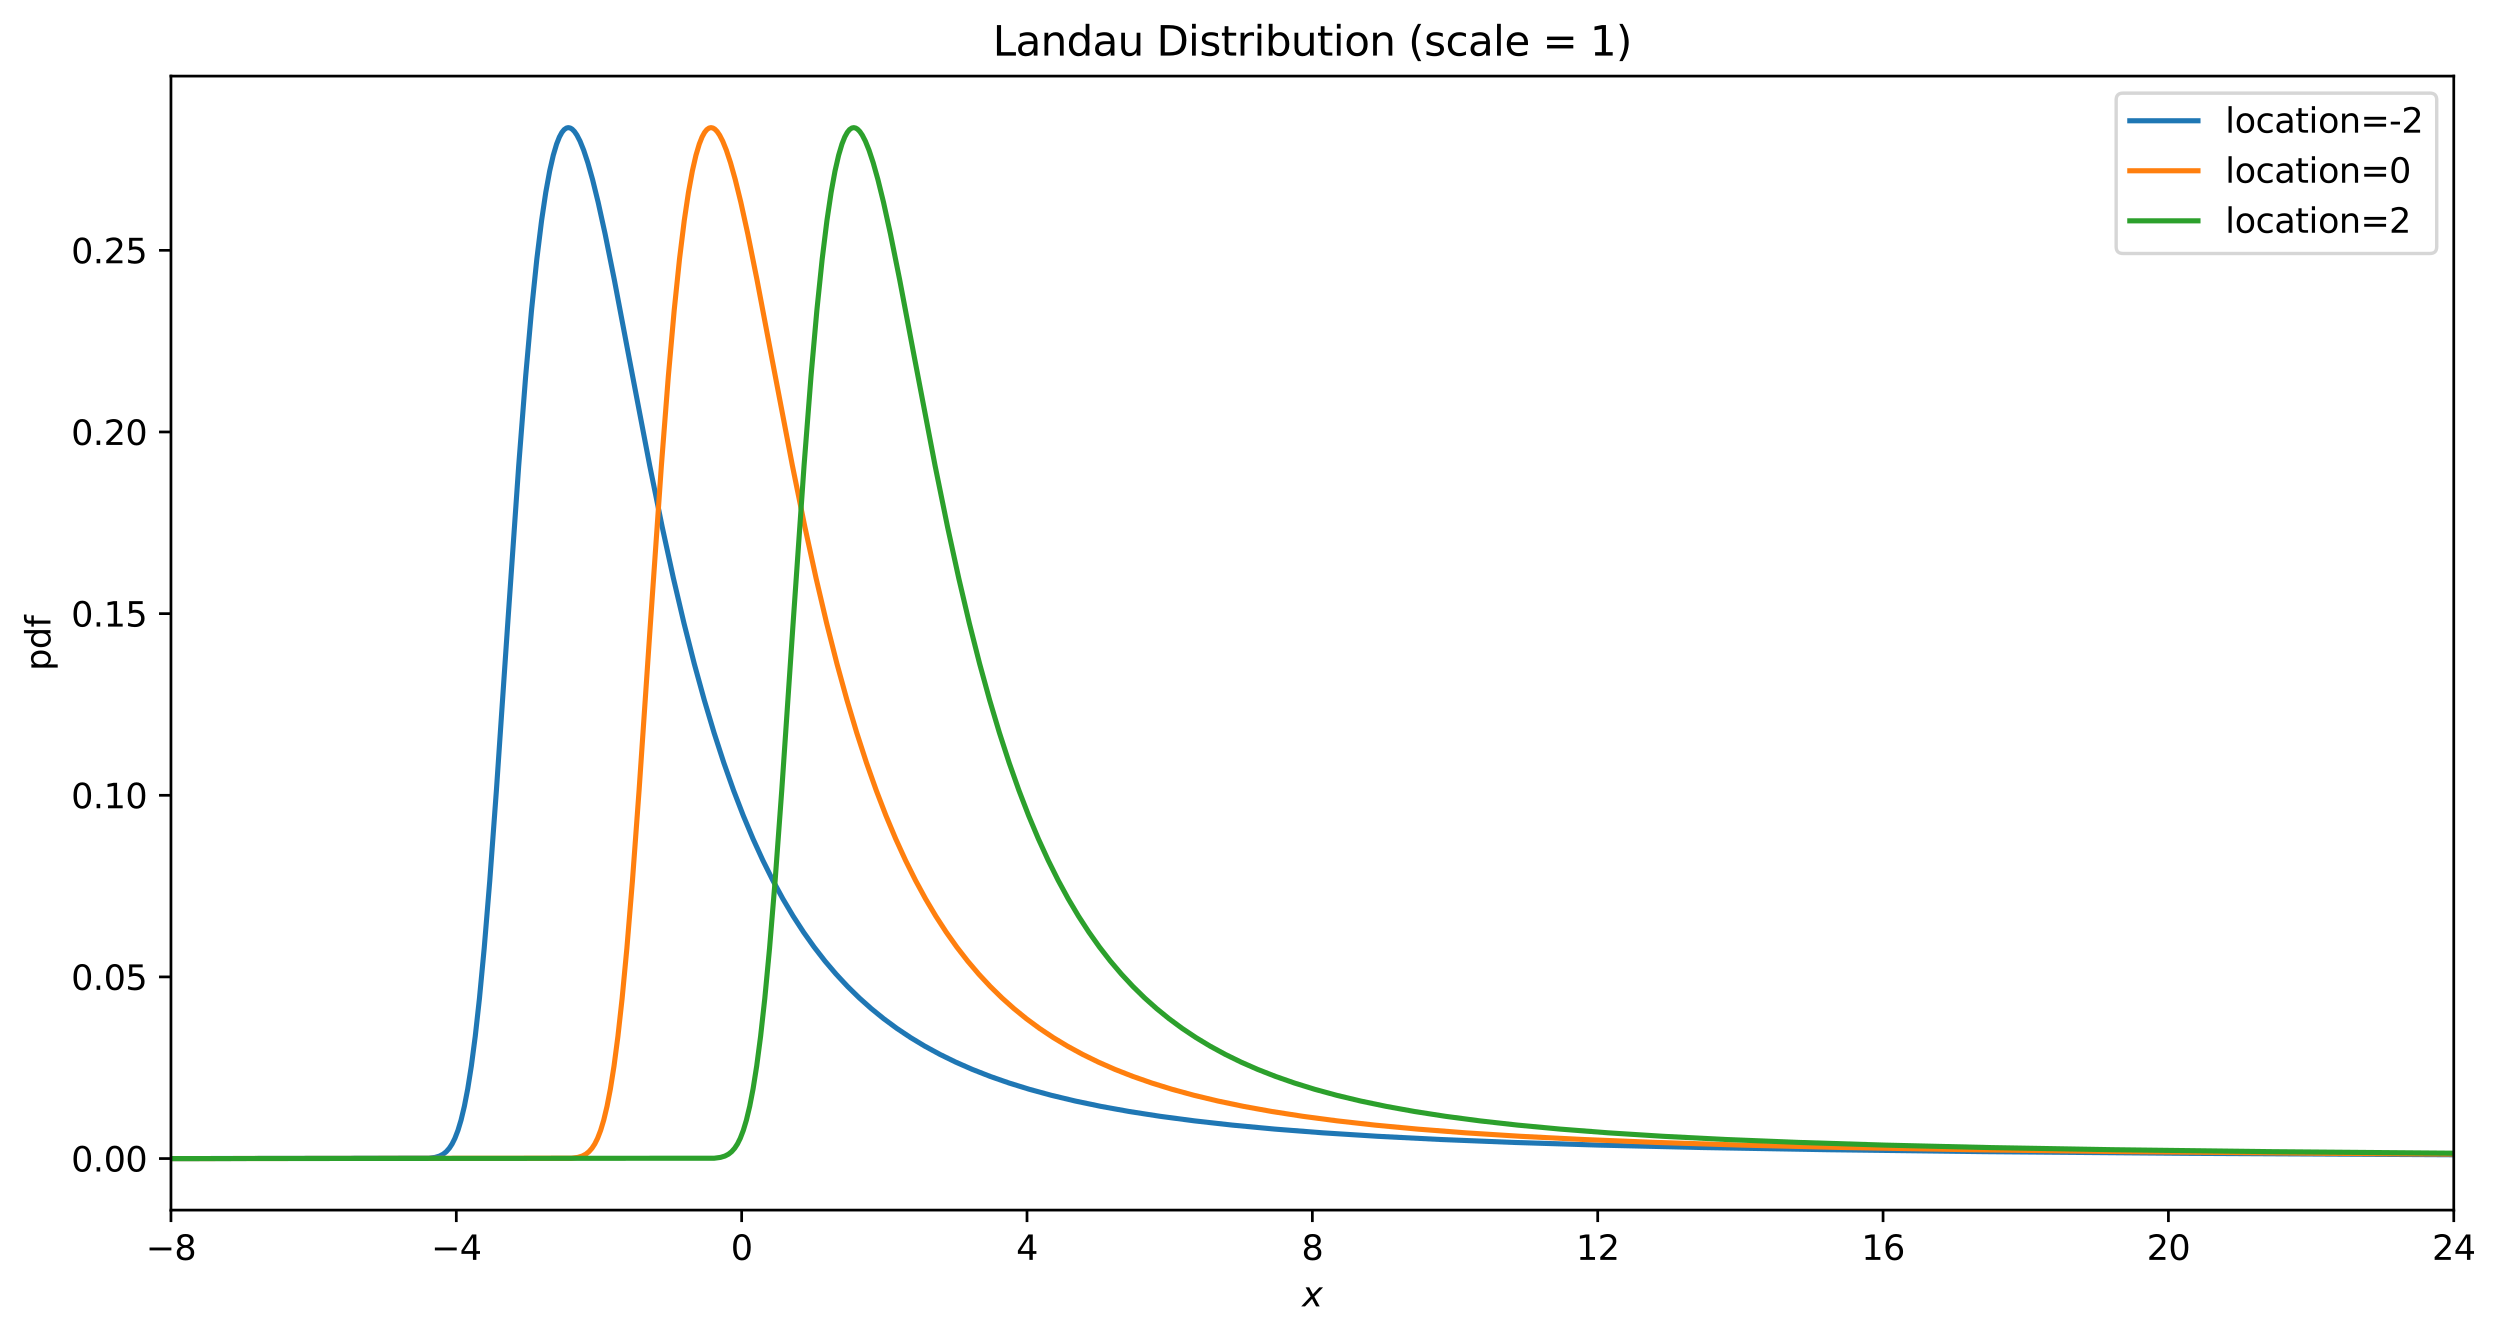 <svg xmlns="http://www.w3.org/2000/svg" xmlns:xlink="http://www.w3.org/1999/xlink" width="977.742" height="523.352" version="1.1" viewBox="0 0 733.306 392.514"><defs><style type="text/css">*{stroke-linejoin:round;stroke-linecap:butt}</style></defs><g id="figure_1"><g id="patch_1"><path d="M 0 392.514 L 733.306 392.514 L 733.306 0 L 0 0 z" style="fill:#fff"/></g><g id="axes_1"><g id="patch_2"><path d="M 50.144 354.958 L 719.744 354.958 L 719.744 22.318 L 50.144 22.318 z" style="fill:#fff"/></g><g id="matplotlib.axis_1"><g id="xtick_1"><g id="line2d_1"><defs><path id="m729760d6a0" d="M 0 0 L 0 3.5" style="stroke:#000;stroke-width:.8"/></defs><g><use x="50.144" y="354.958" xlink:href="#m729760d6a0" style="stroke:#000;stroke-width:.8"/></g></g><g id="text_1"><g transform="translate(42.773 369.557) scale(0.1 -0.1)"><defs><path id="DejaVuSans-2212" d="M 678 2272 L 4684 2272 L 4684 1741 L 678 1741 L 678 2272 z" transform="scale(0.016)"/><path id="DejaVuSans-38" d="M 2034 2216 Q 1584 2216 1326 1975 Q 1069 1734 1069 1313 Q 1069 891 1326 650 Q 1584 409 2034 409 Q 2484 409 2743 651 Q 3003 894 3003 1313 Q 3003 1734 2745 1975 Q 2488 2216 2034 2216 z M 1403 2484 Q 997 2584 770 2862 Q 544 3141 544 3541 Q 544 4100 942 4425 Q 1341 4750 2034 4750 Q 2731 4750 3128 4425 Q 3525 4100 3525 3541 Q 3525 3141 3298 2862 Q 3072 2584 2669 2484 Q 3125 2378 3379 2068 Q 3634 1759 3634 1313 Q 3634 634 3220 271 Q 2806 -91 2034 -91 Q 1263 -91 848 271 Q 434 634 434 1313 Q 434 1759 690 2068 Q 947 2378 1403 2484 z M 1172 3481 Q 1172 3119 1398 2916 Q 1625 2713 2034 2713 Q 2441 2713 2670 2916 Q 2900 3119 2900 3481 Q 2900 3844 2670 4047 Q 2441 4250 2034 4250 Q 1625 4250 1398 4047 Q 1172 3844 1172 3481 z" transform="scale(0.016)"/></defs><use xlink:href="#DejaVuSans-2212"/><use x="83.789" xlink:href="#DejaVuSans-38"/></g></g></g><g id="xtick_2"><g id="line2d_2"><g><use x="133.844" y="354.958" xlink:href="#m729760d6a0" style="stroke:#000;stroke-width:.8"/></g></g><g id="text_2"><g transform="translate(126.473 369.557) scale(0.1 -0.1)"><defs><path id="DejaVuSans-34" d="M 2419 4116 L 825 1625 L 2419 1625 L 2419 4116 z M 2253 4666 L 3047 4666 L 3047 1625 L 3713 1625 L 3713 1100 L 3047 1100 L 3047 0 L 2419 0 L 2419 1100 L 313 1100 L 313 1709 L 2253 4666 z" transform="scale(0.016)"/></defs><use xlink:href="#DejaVuSans-2212"/><use x="83.789" xlink:href="#DejaVuSans-34"/></g></g></g><g id="xtick_3"><g id="line2d_3"><g><use x="217.544" y="354.958" xlink:href="#m729760d6a0" style="stroke:#000;stroke-width:.8"/></g></g><g id="text_3"><g transform="translate(214.363 369.557) scale(0.1 -0.1)"><defs><path id="DejaVuSans-30" d="M 2034 4250 Q 1547 4250 1301 3770 Q 1056 3291 1056 2328 Q 1056 1369 1301 889 Q 1547 409 2034 409 Q 2525 409 2770 889 Q 3016 1369 3016 2328 Q 3016 3291 2770 3770 Q 2525 4250 2034 4250 z M 2034 4750 Q 2819 4750 3233 4129 Q 3647 3509 3647 2328 Q 3647 1150 3233 529 Q 2819 -91 2034 -91 Q 1250 -91 836 529 Q 422 1150 422 2328 Q 422 3509 836 4129 Q 1250 4750 2034 4750 z" transform="scale(0.016)"/></defs><use xlink:href="#DejaVuSans-30"/></g></g></g><g id="xtick_4"><g id="line2d_4"><g><use x="301.244" y="354.958" xlink:href="#m729760d6a0" style="stroke:#000;stroke-width:.8"/></g></g><g id="text_4"><g transform="translate(298.062 369.557) scale(0.1 -0.1)"><use xlink:href="#DejaVuSans-34"/></g></g></g><g id="xtick_5"><g id="line2d_5"><g><use x="384.944" y="354.958" xlink:href="#m729760d6a0" style="stroke:#000;stroke-width:.8"/></g></g><g id="text_5"><g transform="translate(381.762 369.557) scale(0.1 -0.1)"><use xlink:href="#DejaVuSans-38"/></g></g></g><g id="xtick_6"><g id="line2d_6"><g><use x="468.644" y="354.958" xlink:href="#m729760d6a0" style="stroke:#000;stroke-width:.8"/></g></g><g id="text_6"><g transform="translate(462.281 369.557) scale(0.1 -0.1)"><defs><path id="DejaVuSans-31" d="M 794 531 L 1825 531 L 1825 4091 L 703 3866 L 703 4441 L 1819 4666 L 2450 4666 L 2450 531 L 3481 531 L 3481 0 L 794 0 L 794 531 z" transform="scale(0.016)"/><path id="DejaVuSans-32" d="M 1228 531 L 3431 531 L 3431 0 L 469 0 L 469 531 Q 828 903 1448 1529 Q 2069 2156 2228 2338 Q 2531 2678 2651 2914 Q 2772 3150 2772 3378 Q 2772 3750 2511 3984 Q 2250 4219 1831 4219 Q 1534 4219 1204 4116 Q 875 4013 500 3803 L 500 4441 Q 881 4594 1212 4672 Q 1544 4750 1819 4750 Q 2544 4750 2975 4387 Q 3406 4025 3406 3419 Q 3406 3131 3298 2873 Q 3191 2616 2906 2266 Q 2828 2175 2409 1742 Q 1991 1309 1228 531 z" transform="scale(0.016)"/></defs><use xlink:href="#DejaVuSans-31"/><use x="63.623" xlink:href="#DejaVuSans-32"/></g></g></g><g id="xtick_7"><g id="line2d_7"><g><use x="552.344" y="354.958" xlink:href="#m729760d6a0" style="stroke:#000;stroke-width:.8"/></g></g><g id="text_7"><g transform="translate(545.981 369.557) scale(0.1 -0.1)"><defs><path id="DejaVuSans-36" d="M 2113 2584 Q 1688 2584 1439 2293 Q 1191 2003 1191 1497 Q 1191 994 1439 701 Q 1688 409 2113 409 Q 2538 409 2786 701 Q 3034 994 3034 1497 Q 3034 2003 2786 2293 Q 2538 2584 2113 2584 z M 3366 4563 L 3366 3988 Q 3128 4100 2886 4159 Q 2644 4219 2406 4219 Q 1781 4219 1451 3797 Q 1122 3375 1075 2522 Q 1259 2794 1537 2939 Q 1816 3084 2150 3084 Q 2853 3084 3261 2657 Q 3669 2231 3669 1497 Q 3669 778 3244 343 Q 2819 -91 2113 -91 Q 1303 -91 875 529 Q 447 1150 447 2328 Q 447 3434 972 4092 Q 1497 4750 2381 4750 Q 2619 4750 2861 4703 Q 3103 4656 3366 4563 z" transform="scale(0.016)"/></defs><use xlink:href="#DejaVuSans-31"/><use x="63.623" xlink:href="#DejaVuSans-36"/></g></g></g><g id="xtick_8"><g id="line2d_8"><g><use x="636.044" y="354.958" xlink:href="#m729760d6a0" style="stroke:#000;stroke-width:.8"/></g></g><g id="text_8"><g transform="translate(629.681 369.557) scale(0.1 -0.1)"><use xlink:href="#DejaVuSans-32"/><use x="63.623" xlink:href="#DejaVuSans-30"/></g></g></g><g id="xtick_9"><g id="line2d_9"><g><use x="719.744" y="354.958" xlink:href="#m729760d6a0" style="stroke:#000;stroke-width:.8"/></g></g><g id="text_9"><g transform="translate(713.381 369.557) scale(0.1 -0.1)"><use xlink:href="#DejaVuSans-32"/><use x="63.623" xlink:href="#DejaVuSans-34"/></g></g></g><g id="text_10"><g transform="translate(381.944 383.235) scale(0.1 -0.1)"><defs><path id="DejaVuSans-Oblique-78" d="M 3841 3500 L 2234 1784 L 3219 0 L 2559 0 L 1819 1388 L 531 0 L -166 0 L 1556 1844 L 641 3500 L 1300 3500 L 1972 2234 L 3144 3500 L 3841 3500 z" transform="scale(0.016)"/></defs><use transform="translate(0 0.312)" xlink:href="#DejaVuSans-Oblique-78"/></g></g></g><g id="matplotlib.axis_2"><g id="ytick_1"><g id="line2d_10"><defs><path id="mb151dfe11c" d="M 0 0 L -3.5 0" style="stroke:#000;stroke-width:.8"/></defs><g><use x="50.144" y="339.838" xlink:href="#mb151dfe11c" style="stroke:#000;stroke-width:.8"/></g></g><g id="text_11"><g transform="translate(20.878 343.637) scale(0.1 -0.1)"><defs><path id="DejaVuSans-2e" d="M 684 794 L 1344 794 L 1344 0 L 684 0 L 684 794 z" transform="scale(0.016)"/></defs><use xlink:href="#DejaVuSans-30"/><use x="63.623" xlink:href="#DejaVuSans-2e"/><use x="95.41" xlink:href="#DejaVuSans-30"/><use x="159.033" xlink:href="#DejaVuSans-30"/></g></g></g><g id="ytick_2"><g id="line2d_11"><g><use x="50.144" y="286.556" xlink:href="#mb151dfe11c" style="stroke:#000;stroke-width:.8"/></g></g><g id="text_12"><g transform="translate(20.878 290.355) scale(0.1 -0.1)"><defs><path id="DejaVuSans-35" d="M 691 4666 L 3169 4666 L 3169 4134 L 1269 4134 L 1269 2991 Q 1406 3038 1543 3061 Q 1681 3084 1819 3084 Q 2600 3084 3056 2656 Q 3513 2228 3513 1497 Q 3513 744 3044 326 Q 2575 -91 1722 -91 Q 1428 -91 1123 -41 Q 819 9 494 109 L 494 744 Q 775 591 1075 516 Q 1375 441 1709 441 Q 2250 441 2565 725 Q 2881 1009 2881 1497 Q 2881 1984 2565 2268 Q 2250 2553 1709 2553 Q 1456 2553 1204 2497 Q 953 2441 691 2322 L 691 4666 z" transform="scale(0.016)"/></defs><use xlink:href="#DejaVuSans-30"/><use x="63.623" xlink:href="#DejaVuSans-2e"/><use x="95.41" xlink:href="#DejaVuSans-30"/><use x="159.033" xlink:href="#DejaVuSans-35"/></g></g></g><g id="ytick_3"><g id="line2d_12"><g><use x="50.144" y="233.274" xlink:href="#mb151dfe11c" style="stroke:#000;stroke-width:.8"/></g></g><g id="text_13"><g transform="translate(20.878 237.073) scale(0.1 -0.1)"><use xlink:href="#DejaVuSans-30"/><use x="63.623" xlink:href="#DejaVuSans-2e"/><use x="95.41" xlink:href="#DejaVuSans-31"/><use x="159.033" xlink:href="#DejaVuSans-30"/></g></g></g><g id="ytick_4"><g id="line2d_13"><g><use x="50.144" y="179.992" xlink:href="#mb151dfe11c" style="stroke:#000;stroke-width:.8"/></g></g><g id="text_14"><g transform="translate(20.878 183.791) scale(0.1 -0.1)"><use xlink:href="#DejaVuSans-30"/><use x="63.623" xlink:href="#DejaVuSans-2e"/><use x="95.41" xlink:href="#DejaVuSans-31"/><use x="159.033" xlink:href="#DejaVuSans-35"/></g></g></g><g id="ytick_5"><g id="line2d_14"><g><use x="50.144" y="126.71" xlink:href="#mb151dfe11c" style="stroke:#000;stroke-width:.8"/></g></g><g id="text_15"><g transform="translate(20.878 130.509) scale(0.1 -0.1)"><use xlink:href="#DejaVuSans-30"/><use x="63.623" xlink:href="#DejaVuSans-2e"/><use x="95.41" xlink:href="#DejaVuSans-32"/><use x="159.033" xlink:href="#DejaVuSans-30"/></g></g></g><g id="ytick_6"><g id="line2d_15"><g><use x="50.144" y="73.428" xlink:href="#mb151dfe11c" style="stroke:#000;stroke-width:.8"/></g></g><g id="text_16"><g transform="translate(20.878 77.227) scale(0.1 -0.1)"><use xlink:href="#DejaVuSans-30"/><use x="63.623" xlink:href="#DejaVuSans-2e"/><use x="95.41" xlink:href="#DejaVuSans-32"/><use x="159.033" xlink:href="#DejaVuSans-35"/></g></g></g><g id="text_17"><g transform="translate(14.798 196.747) rotate(-90) scale(0.1 -0.1)"><defs><path id="DejaVuSans-70" d="M 1159 525 L 1159 -1331 L 581 -1331 L 581 3500 L 1159 3500 L 1159 2969 Q 1341 3281 1617 3432 Q 1894 3584 2278 3584 Q 2916 3584 3314 3078 Q 3713 2572 3713 1747 Q 3713 922 3314 415 Q 2916 -91 2278 -91 Q 1894 -91 1617 61 Q 1341 213 1159 525 z M 3116 1747 Q 3116 2381 2855 2742 Q 2594 3103 2138 3103 Q 1681 3103 1420 2742 Q 1159 2381 1159 1747 Q 1159 1113 1420 752 Q 1681 391 2138 391 Q 2594 391 2855 752 Q 3116 1113 3116 1747 z" transform="scale(0.016)"/><path id="DejaVuSans-64" d="M 2906 2969 L 2906 4863 L 3481 4863 L 3481 0 L 2906 0 L 2906 525 Q 2725 213 2448 61 Q 2172 -91 1784 -91 Q 1150 -91 751 415 Q 353 922 353 1747 Q 353 2572 751 3078 Q 1150 3584 1784 3584 Q 2172 3584 2448 3432 Q 2725 3281 2906 2969 z M 947 1747 Q 947 1113 1208 752 Q 1469 391 1925 391 Q 2381 391 2643 752 Q 2906 1113 2906 1747 Q 2906 2381 2643 2742 Q 2381 3103 1925 3103 Q 1469 3103 1208 2742 Q 947 2381 947 1747 z" transform="scale(0.016)"/><path id="DejaVuSans-66" d="M 2375 4863 L 2375 4384 L 1825 4384 Q 1516 4384 1395 4259 Q 1275 4134 1275 3809 L 1275 3500 L 2222 3500 L 2222 3053 L 1275 3053 L 1275 0 L 697 0 L 697 3053 L 147 3053 L 147 3500 L 697 3500 L 697 3744 Q 697 4328 969 4595 Q 1241 4863 1831 4863 L 2375 4863 z" transform="scale(0.016)"/></defs><use xlink:href="#DejaVuSans-70"/><use x="63.477" xlink:href="#DejaVuSans-64"/><use x="126.953" xlink:href="#DejaVuSans-66"/></g></g></g><g id="line2d_16"><path d="M 50.144 339.838 L 125.833 339.731 L 127.632 339.489 L 128.939 339.092 L 130.002 338.532 L 130.901 337.812 L 131.8 336.792 L 132.618 335.534 L 133.435 333.891 L 134.334 331.554 L 135.233 328.57 L 136.214 324.47 L 137.195 319.387 L 138.258 312.673 L 139.402 303.962 L 140.628 292.895 L 142.018 278.249 L 143.652 258.435 L 145.614 231.735 L 148.884 183.569 L 152.153 136.528 L 154.197 110.26 L 155.913 90.952 L 157.466 75.977 L 158.856 64.708 L 160.082 56.46 L 161.226 50.179 L 162.289 45.539 L 163.27 42.238 L 164.087 40.176 L 164.823 38.83 L 165.476 38.023 L 166.13 37.565 L 166.703 37.438 L 167.275 37.555 L 167.847 37.904 L 168.501 38.573 L 169.236 39.651 L 170.136 41.401 L 171.198 44.029 L 172.424 47.73 L 173.814 52.67 L 175.449 59.321 L 177.492 68.62 L 180.189 82.039 L 184.685 105.755 L 190.57 136.543 L 194.248 154.603 L 197.518 169.586 L 200.624 182.802 L 203.648 194.702 L 206.591 205.381 L 209.452 214.946 L 212.312 223.75 L 215.173 231.842 L 218.034 239.273 L 220.895 246.093 L 223.756 252.353 L 226.698 258.256 L 229.641 263.664 L 232.665 268.754 L 235.69 273.413 L 238.796 277.792 L 241.983 281.901 L 245.253 285.748 L 248.604 289.347 L 252.037 292.708 L 255.552 295.843 L 259.23 298.829 L 263.072 301.66 L 267.077 304.334 L 271.246 306.851 L 275.66 309.255 L 280.319 311.536 L 285.223 313.689 L 290.454 315.741 L 296.012 317.681 L 301.979 319.528 L 308.437 321.29 L 315.384 322.953 L 322.986 324.54 L 331.242 326.032 L 340.315 327.442 L 350.368 328.775 L 361.485 330.021 L 373.991 331.194 L 388.05 332.284 L 404.071 333.298 L 422.462 334.235 L 443.877 335.097 L 469.134 335.885 L 499.377 336.598 L 536.241 337.237 L 582.26 337.804 L 641.275 338.297 L 719.744 338.719 L 719.744 338.719" clip-path="url(#pd6b03f5331)" style="fill:none;stroke:#1f77b4;stroke-width:1.5;stroke-linecap:square"/></g><g id="line2d_17"><path d="M 50.144 339.838 L 167.683 339.731 L 169.482 339.489 L 170.789 339.092 L 171.852 338.532 L 172.751 337.812 L 173.65 336.792 L 174.468 335.534 L 175.285 333.891 L 176.184 331.554 L 177.083 328.57 L 178.064 324.47 L 179.045 319.387 L 180.108 312.673 L 181.252 303.962 L 182.478 292.895 L 183.868 278.249 L 185.502 258.435 L 187.464 231.735 L 190.734 183.569 L 194.003 136.528 L 196.047 110.26 L 197.763 90.952 L 199.316 75.977 L 200.706 64.708 L 201.932 56.46 L 203.076 50.179 L 204.139 45.539 L 205.12 42.238 L 205.937 40.176 L 206.673 38.83 L 207.326 38.023 L 207.98 37.565 L 208.553 37.438 L 209.125 37.555 L 209.697 37.904 L 210.351 38.573 L 211.086 39.651 L 211.986 41.401 L 213.048 44.029 L 214.274 47.73 L 215.664 52.67 L 217.299 59.321 L 219.342 68.62 L 222.039 82.039 L 226.535 105.755 L 232.42 136.543 L 236.098 154.603 L 239.368 169.586 L 242.474 182.802 L 245.498 194.702 L 248.441 205.381 L 251.302 214.946 L 254.162 223.75 L 257.023 231.842 L 259.884 239.273 L 262.745 246.093 L 265.606 252.353 L 268.548 258.256 L 271.491 263.664 L 274.515 268.754 L 277.54 273.413 L 280.646 277.792 L 283.833 281.901 L 287.103 285.748 L 290.454 289.347 L 293.887 292.708 L 297.402 295.843 L 301.08 298.829 L 304.922 301.66 L 308.927 304.334 L 313.096 306.851 L 317.51 309.255 L 322.169 311.536 L 327.073 313.689 L 332.304 315.741 L 337.863 317.681 L 343.829 319.528 L 350.287 321.29 L 357.234 322.953 L 364.836 324.54 L 373.092 326.032 L 382.165 327.442 L 392.218 328.775 L 403.335 330.021 L 415.841 331.194 L 429.9 332.284 L 445.921 333.298 L 464.312 334.235 L 485.727 335.097 L 510.984 335.885 L 541.227 336.598 L 578.091 337.237 L 624.11 337.804 L 683.125 338.297 L 719.744 338.519 L 719.744 338.519" clip-path="url(#pd6b03f5331)" style="fill:none;stroke:#ff7f0e;stroke-width:1.5;stroke-linecap:square"/></g><g id="line2d_18"><path d="M 50.144 339.838 L 209.533 339.731 L 211.332 339.489 L 212.639 339.092 L 213.702 338.532 L 214.601 337.812 L 215.5 336.792 L 216.318 335.534 L 217.135 333.891 L 218.034 331.554 L 218.933 328.57 L 219.914 324.47 L 220.895 319.387 L 221.958 312.673 L 223.102 303.962 L 224.328 292.895 L 225.718 278.249 L 227.352 258.435 L 229.314 231.735 L 232.584 183.569 L 235.853 136.528 L 237.897 110.26 L 239.613 90.952 L 241.166 75.977 L 242.556 64.708 L 243.782 56.46 L 244.926 50.179 L 245.989 45.539 L 246.97 42.238 L 247.787 40.176 L 248.523 38.83 L 249.176 38.023 L 249.83 37.565 L 250.403 37.438 L 250.975 37.555 L 251.547 37.904 L 252.201 38.573 L 252.936 39.651 L 253.836 41.401 L 254.898 44.029 L 256.124 47.73 L 257.514 52.67 L 259.149 59.321 L 261.192 68.62 L 263.889 82.039 L 268.385 105.755 L 274.27 136.543 L 277.948 154.603 L 281.218 169.586 L 284.324 182.802 L 287.348 194.702 L 290.291 205.381 L 293.152 214.946 L 296.012 223.75 L 298.873 231.842 L 301.734 239.273 L 304.595 246.093 L 307.456 252.353 L 310.398 258.256 L 313.341 263.664 L 316.365 268.754 L 319.39 273.413 L 322.496 277.792 L 325.683 281.901 L 328.953 285.748 L 332.304 289.347 L 335.737 292.708 L 339.252 295.843 L 342.93 298.829 L 346.772 301.66 L 350.777 304.334 L 354.946 306.851 L 359.36 309.255 L 364.019 311.536 L 368.923 313.689 L 374.154 315.741 L 379.712 317.681 L 385.679 319.528 L 392.137 321.29 L 399.084 322.953 L 406.686 324.54 L 414.942 326.032 L 424.015 327.442 L 434.068 328.775 L 445.185 330.021 L 457.691 331.194 L 471.75 332.284 L 487.771 333.298 L 506.162 334.235 L 527.577 335.097 L 552.834 335.885 L 583.077 336.598 L 619.941 337.237 L 665.96 337.804 L 719.744 338.261 L 719.744 338.261" clip-path="url(#pd6b03f5331)" style="fill:none;stroke:#2ca02c;stroke-width:1.5;stroke-linecap:square"/></g><g id="patch_3"><path d="M 50.144 354.958 L 50.144 22.318" style="fill:none;stroke:#000;stroke-width:.8;stroke-linejoin:miter;stroke-linecap:square"/></g><g id="patch_4"><path d="M 719.744 354.958 L 719.744 22.318" style="fill:none;stroke:#000;stroke-width:.8;stroke-linejoin:miter;stroke-linecap:square"/></g><g id="patch_5"><path d="M 50.144 354.958 L 719.744 354.958" style="fill:none;stroke:#000;stroke-width:.8;stroke-linejoin:miter;stroke-linecap:square"/></g><g id="patch_6"><path d="M 50.144 22.318 L 719.744 22.318" style="fill:none;stroke:#000;stroke-width:.8;stroke-linejoin:miter;stroke-linecap:square"/></g><g id="text_18"><g transform="translate(291.215 16.318) scale(0.12 -0.12)"><defs><path id="DejaVuSans-4c" d="M 628 4666 L 1259 4666 L 1259 531 L 3531 531 L 3531 0 L 628 0 L 628 4666 z" transform="scale(0.016)"/><path id="DejaVuSans-61" d="M 2194 1759 Q 1497 1759 1228 1600 Q 959 1441 959 1056 Q 959 750 1161 570 Q 1363 391 1709 391 Q 2188 391 2477 730 Q 2766 1069 2766 1631 L 2766 1759 L 2194 1759 z M 3341 1997 L 3341 0 L 2766 0 L 2766 531 Q 2569 213 2275 61 Q 1981 -91 1556 -91 Q 1019 -91 701 211 Q 384 513 384 1019 Q 384 1609 779 1909 Q 1175 2209 1959 2209 L 2766 2209 L 2766 2266 Q 2766 2663 2505 2880 Q 2244 3097 1772 3097 Q 1472 3097 1187 3025 Q 903 2953 641 2809 L 641 3341 Q 956 3463 1253 3523 Q 1550 3584 1831 3584 Q 2591 3584 2966 3190 Q 3341 2797 3341 1997 z" transform="scale(0.016)"/><path id="DejaVuSans-6e" d="M 3513 2113 L 3513 0 L 2938 0 L 2938 2094 Q 2938 2591 2744 2837 Q 2550 3084 2163 3084 Q 1697 3084 1428 2787 Q 1159 2491 1159 1978 L 1159 0 L 581 0 L 581 3500 L 1159 3500 L 1159 2956 Q 1366 3272 1645 3428 Q 1925 3584 2291 3584 Q 2894 3584 3203 3211 Q 3513 2838 3513 2113 z" transform="scale(0.016)"/><path id="DejaVuSans-75" d="M 544 1381 L 544 3500 L 1119 3500 L 1119 1403 Q 1119 906 1312 657 Q 1506 409 1894 409 Q 2359 409 2629 706 Q 2900 1003 2900 1516 L 2900 3500 L 3475 3500 L 3475 0 L 2900 0 L 2900 538 Q 2691 219 2414 64 Q 2138 -91 1772 -91 Q 1169 -91 856 284 Q 544 659 544 1381 z M 1991 3584 L 1991 3584 z" transform="scale(0.016)"/><path id="DejaVuSans-20" transform="scale(0.016)"/><path id="DejaVuSans-44" d="M 1259 4147 L 1259 519 L 2022 519 Q 2988 519 3436 956 Q 3884 1394 3884 2338 Q 3884 3275 3436 3711 Q 2988 4147 2022 4147 L 1259 4147 z M 628 4666 L 1925 4666 Q 3281 4666 3915 4102 Q 4550 3538 4550 2338 Q 4550 1131 3912 565 Q 3275 0 1925 0 L 628 0 L 628 4666 z" transform="scale(0.016)"/><path id="DejaVuSans-69" d="M 603 3500 L 1178 3500 L 1178 0 L 603 0 L 603 3500 z M 603 4863 L 1178 4863 L 1178 4134 L 603 4134 L 603 4863 z" transform="scale(0.016)"/><path id="DejaVuSans-73" d="M 2834 3397 L 2834 2853 Q 2591 2978 2328 3040 Q 2066 3103 1784 3103 Q 1356 3103 1142 2972 Q 928 2841 928 2578 Q 928 2378 1081 2264 Q 1234 2150 1697 2047 L 1894 2003 Q 2506 1872 2764 1633 Q 3022 1394 3022 966 Q 3022 478 2636 193 Q 2250 -91 1575 -91 Q 1294 -91 989 -36 Q 684 19 347 128 L 347 722 Q 666 556 975 473 Q 1284 391 1588 391 Q 1994 391 2212 530 Q 2431 669 2431 922 Q 2431 1156 2273 1281 Q 2116 1406 1581 1522 L 1381 1569 Q 847 1681 609 1914 Q 372 2147 372 2553 Q 372 3047 722 3315 Q 1072 3584 1716 3584 Q 2034 3584 2315 3537 Q 2597 3491 2834 3397 z" transform="scale(0.016)"/><path id="DejaVuSans-74" d="M 1172 4494 L 1172 3500 L 2356 3500 L 2356 3053 L 1172 3053 L 1172 1153 Q 1172 725 1289 603 Q 1406 481 1766 481 L 2356 481 L 2356 0 L 1766 0 Q 1100 0 847 248 Q 594 497 594 1153 L 594 3053 L 172 3053 L 172 3500 L 594 3500 L 594 4494 L 1172 4494 z" transform="scale(0.016)"/><path id="DejaVuSans-72" d="M 2631 2963 Q 2534 3019 2420 3045 Q 2306 3072 2169 3072 Q 1681 3072 1420 2755 Q 1159 2438 1159 1844 L 1159 0 L 581 0 L 581 3500 L 1159 3500 L 1159 2956 Q 1341 3275 1631 3429 Q 1922 3584 2338 3584 Q 2397 3584 2469 3576 Q 2541 3569 2628 3553 L 2631 2963 z" transform="scale(0.016)"/><path id="DejaVuSans-62" d="M 3116 1747 Q 3116 2381 2855 2742 Q 2594 3103 2138 3103 Q 1681 3103 1420 2742 Q 1159 2381 1159 1747 Q 1159 1113 1420 752 Q 1681 391 2138 391 Q 2594 391 2855 752 Q 3116 1113 3116 1747 z M 1159 2969 Q 1341 3281 1617 3432 Q 1894 3584 2278 3584 Q 2916 3584 3314 3078 Q 3713 2572 3713 1747 Q 3713 922 3314 415 Q 2916 -91 2278 -91 Q 1894 -91 1617 61 Q 1341 213 1159 525 L 1159 0 L 581 0 L 581 4863 L 1159 4863 L 1159 2969 z" transform="scale(0.016)"/><path id="DejaVuSans-6f" d="M 1959 3097 Q 1497 3097 1228 2736 Q 959 2375 959 1747 Q 959 1119 1226 758 Q 1494 397 1959 397 Q 2419 397 2687 759 Q 2956 1122 2956 1747 Q 2956 2369 2687 2733 Q 2419 3097 1959 3097 z M 1959 3584 Q 2709 3584 3137 3096 Q 3566 2609 3566 1747 Q 3566 888 3137 398 Q 2709 -91 1959 -91 Q 1206 -91 779 398 Q 353 888 353 1747 Q 353 2609 779 3096 Q 1206 3584 1959 3584 z" transform="scale(0.016)"/><path id="DejaVuSans-28" d="M 1984 4856 Q 1566 4138 1362 3434 Q 1159 2731 1159 2009 Q 1159 1288 1364 580 Q 1569 -128 1984 -844 L 1484 -844 Q 1016 -109 783 600 Q 550 1309 550 2009 Q 550 2706 781 3412 Q 1013 4119 1484 4856 L 1984 4856 z" transform="scale(0.016)"/><path id="DejaVuSans-63" d="M 3122 3366 L 3122 2828 Q 2878 2963 2633 3030 Q 2388 3097 2138 3097 Q 1578 3097 1268 2742 Q 959 2388 959 1747 Q 959 1106 1268 751 Q 1578 397 2138 397 Q 2388 397 2633 464 Q 2878 531 3122 666 L 3122 134 Q 2881 22 2623 -34 Q 2366 -91 2075 -91 Q 1284 -91 818 406 Q 353 903 353 1747 Q 353 2603 823 3093 Q 1294 3584 2113 3584 Q 2378 3584 2631 3529 Q 2884 3475 3122 3366 z" transform="scale(0.016)"/><path id="DejaVuSans-6c" d="M 603 4863 L 1178 4863 L 1178 0 L 603 0 L 603 4863 z" transform="scale(0.016)"/><path id="DejaVuSans-65" d="M 3597 1894 L 3597 1613 L 953 1613 Q 991 1019 1311 708 Q 1631 397 2203 397 Q 2534 397 2845 478 Q 3156 559 3463 722 L 3463 178 Q 3153 47 2828 -22 Q 2503 -91 2169 -91 Q 1331 -91 842 396 Q 353 884 353 1716 Q 353 2575 817 3079 Q 1281 3584 2069 3584 Q 2775 3584 3186 3129 Q 3597 2675 3597 1894 z M 3022 2063 Q 3016 2534 2758 2815 Q 2500 3097 2075 3097 Q 1594 3097 1305 2825 Q 1016 2553 972 2059 L 3022 2063 z" transform="scale(0.016)"/><path id="DejaVuSans-3d" d="M 678 2906 L 4684 2906 L 4684 2381 L 678 2381 L 678 2906 z M 678 1631 L 4684 1631 L 4684 1100 L 678 1100 L 678 1631 z" transform="scale(0.016)"/><path id="DejaVuSans-29" d="M 513 4856 L 1013 4856 Q 1481 4119 1714 3412 Q 1947 2706 1947 2009 Q 1947 1309 1714 600 Q 1481 -109 1013 -844 L 513 -844 Q 928 -128 1133 580 Q 1338 1288 1338 2009 Q 1338 2731 1133 3434 Q 928 4138 513 4856 z" transform="scale(0.016)"/></defs><use xlink:href="#DejaVuSans-4c"/><use x="55.713" xlink:href="#DejaVuSans-61"/><use x="116.992" xlink:href="#DejaVuSans-6e"/><use x="180.371" xlink:href="#DejaVuSans-64"/><use x="243.848" xlink:href="#DejaVuSans-61"/><use x="305.127" xlink:href="#DejaVuSans-75"/><use x="368.506" xlink:href="#DejaVuSans-20"/><use x="400.293" xlink:href="#DejaVuSans-44"/><use x="477.295" xlink:href="#DejaVuSans-69"/><use x="505.078" xlink:href="#DejaVuSans-73"/><use x="557.178" xlink:href="#DejaVuSans-74"/><use x="596.387" xlink:href="#DejaVuSans-72"/><use x="637.5" xlink:href="#DejaVuSans-69"/><use x="665.283" xlink:href="#DejaVuSans-62"/><use x="728.76" xlink:href="#DejaVuSans-75"/><use x="792.139" xlink:href="#DejaVuSans-74"/><use x="831.348" xlink:href="#DejaVuSans-69"/><use x="859.131" xlink:href="#DejaVuSans-6f"/><use x="920.313" xlink:href="#DejaVuSans-6e"/><use x="983.691" xlink:href="#DejaVuSans-20"/><use x="1015.479" xlink:href="#DejaVuSans-28"/><use x="1054.492" xlink:href="#DejaVuSans-73"/><use x="1106.592" xlink:href="#DejaVuSans-63"/><use x="1161.572" xlink:href="#DejaVuSans-61"/><use x="1222.852" xlink:href="#DejaVuSans-6c"/><use x="1250.635" xlink:href="#DejaVuSans-65"/><use x="1312.158" xlink:href="#DejaVuSans-20"/><use x="1343.945" xlink:href="#DejaVuSans-3d"/><use x="1427.734" xlink:href="#DejaVuSans-20"/><use x="1459.521" xlink:href="#DejaVuSans-31"/><use x="1523.145" xlink:href="#DejaVuSans-29"/></g></g><g id="legend_1"><g id="patch_7"><path d="M 622.716 74.353 L 712.744 74.353 Q 714.744 74.353 714.744 72.353 L 714.744 29.318 Q 714.744 27.318 712.744 27.318 L 622.716 27.318 Q 620.716 27.318 620.716 29.318 L 620.716 72.353 Q 620.716 74.353 622.716 74.353 z" style="fill:#fff;opacity:.8;stroke:#ccc;stroke-linejoin:miter"/></g><g id="line2d_19"><path d="M 624.716 35.417 L 634.716 35.417 L 644.716 35.417" style="fill:none;stroke:#1f77b4;stroke-width:1.5;stroke-linecap:square"/></g><g id="text_19"><g transform="translate(652.716 38.917) scale(0.1 -0.1)"><defs><path id="DejaVuSans-2d" d="M 313 2009 L 1997 2009 L 1997 1497 L 313 1497 L 313 2009 z" transform="scale(0.016)"/></defs><use xlink:href="#DejaVuSans-6c"/><use x="27.783" xlink:href="#DejaVuSans-6f"/><use x="88.965" xlink:href="#DejaVuSans-63"/><use x="143.945" xlink:href="#DejaVuSans-61"/><use x="205.225" xlink:href="#DejaVuSans-74"/><use x="244.434" xlink:href="#DejaVuSans-69"/><use x="272.217" xlink:href="#DejaVuSans-6f"/><use x="333.398" xlink:href="#DejaVuSans-6e"/><use x="396.777" xlink:href="#DejaVuSans-3d"/><use x="480.566" xlink:href="#DejaVuSans-2d"/><use x="516.65" xlink:href="#DejaVuSans-32"/></g></g><g id="line2d_20"><path d="M 624.716 50.095 L 634.716 50.095 L 644.716 50.095" style="fill:none;stroke:#ff7f0e;stroke-width:1.5;stroke-linecap:square"/></g><g id="text_20"><g transform="translate(652.716 53.595) scale(0.1 -0.1)"><use xlink:href="#DejaVuSans-6c"/><use x="27.783" xlink:href="#DejaVuSans-6f"/><use x="88.965" xlink:href="#DejaVuSans-63"/><use x="143.945" xlink:href="#DejaVuSans-61"/><use x="205.225" xlink:href="#DejaVuSans-74"/><use x="244.434" xlink:href="#DejaVuSans-69"/><use x="272.217" xlink:href="#DejaVuSans-6f"/><use x="333.398" xlink:href="#DejaVuSans-6e"/><use x="396.777" xlink:href="#DejaVuSans-3d"/><use x="480.566" xlink:href="#DejaVuSans-30"/></g></g><g id="line2d_21"><path d="M 624.716 64.773 L 634.716 64.773 L 644.716 64.773" style="fill:none;stroke:#2ca02c;stroke-width:1.5;stroke-linecap:square"/></g><g id="text_21"><g transform="translate(652.716 68.273) scale(0.1 -0.1)"><use xlink:href="#DejaVuSans-6c"/><use x="27.783" xlink:href="#DejaVuSans-6f"/><use x="88.965" xlink:href="#DejaVuSans-63"/><use x="143.945" xlink:href="#DejaVuSans-61"/><use x="205.225" xlink:href="#DejaVuSans-74"/><use x="244.434" xlink:href="#DejaVuSans-69"/><use x="272.217" xlink:href="#DejaVuSans-6f"/><use x="333.398" xlink:href="#DejaVuSans-6e"/><use x="396.777" xlink:href="#DejaVuSans-3d"/><use x="480.566" xlink:href="#DejaVuSans-32"/></g></g></g></g></g><defs><clipPath id="pd6b03f5331"><rect width="669.6" height="332.64" x="50.144" y="22.318"/></clipPath></defs></svg>